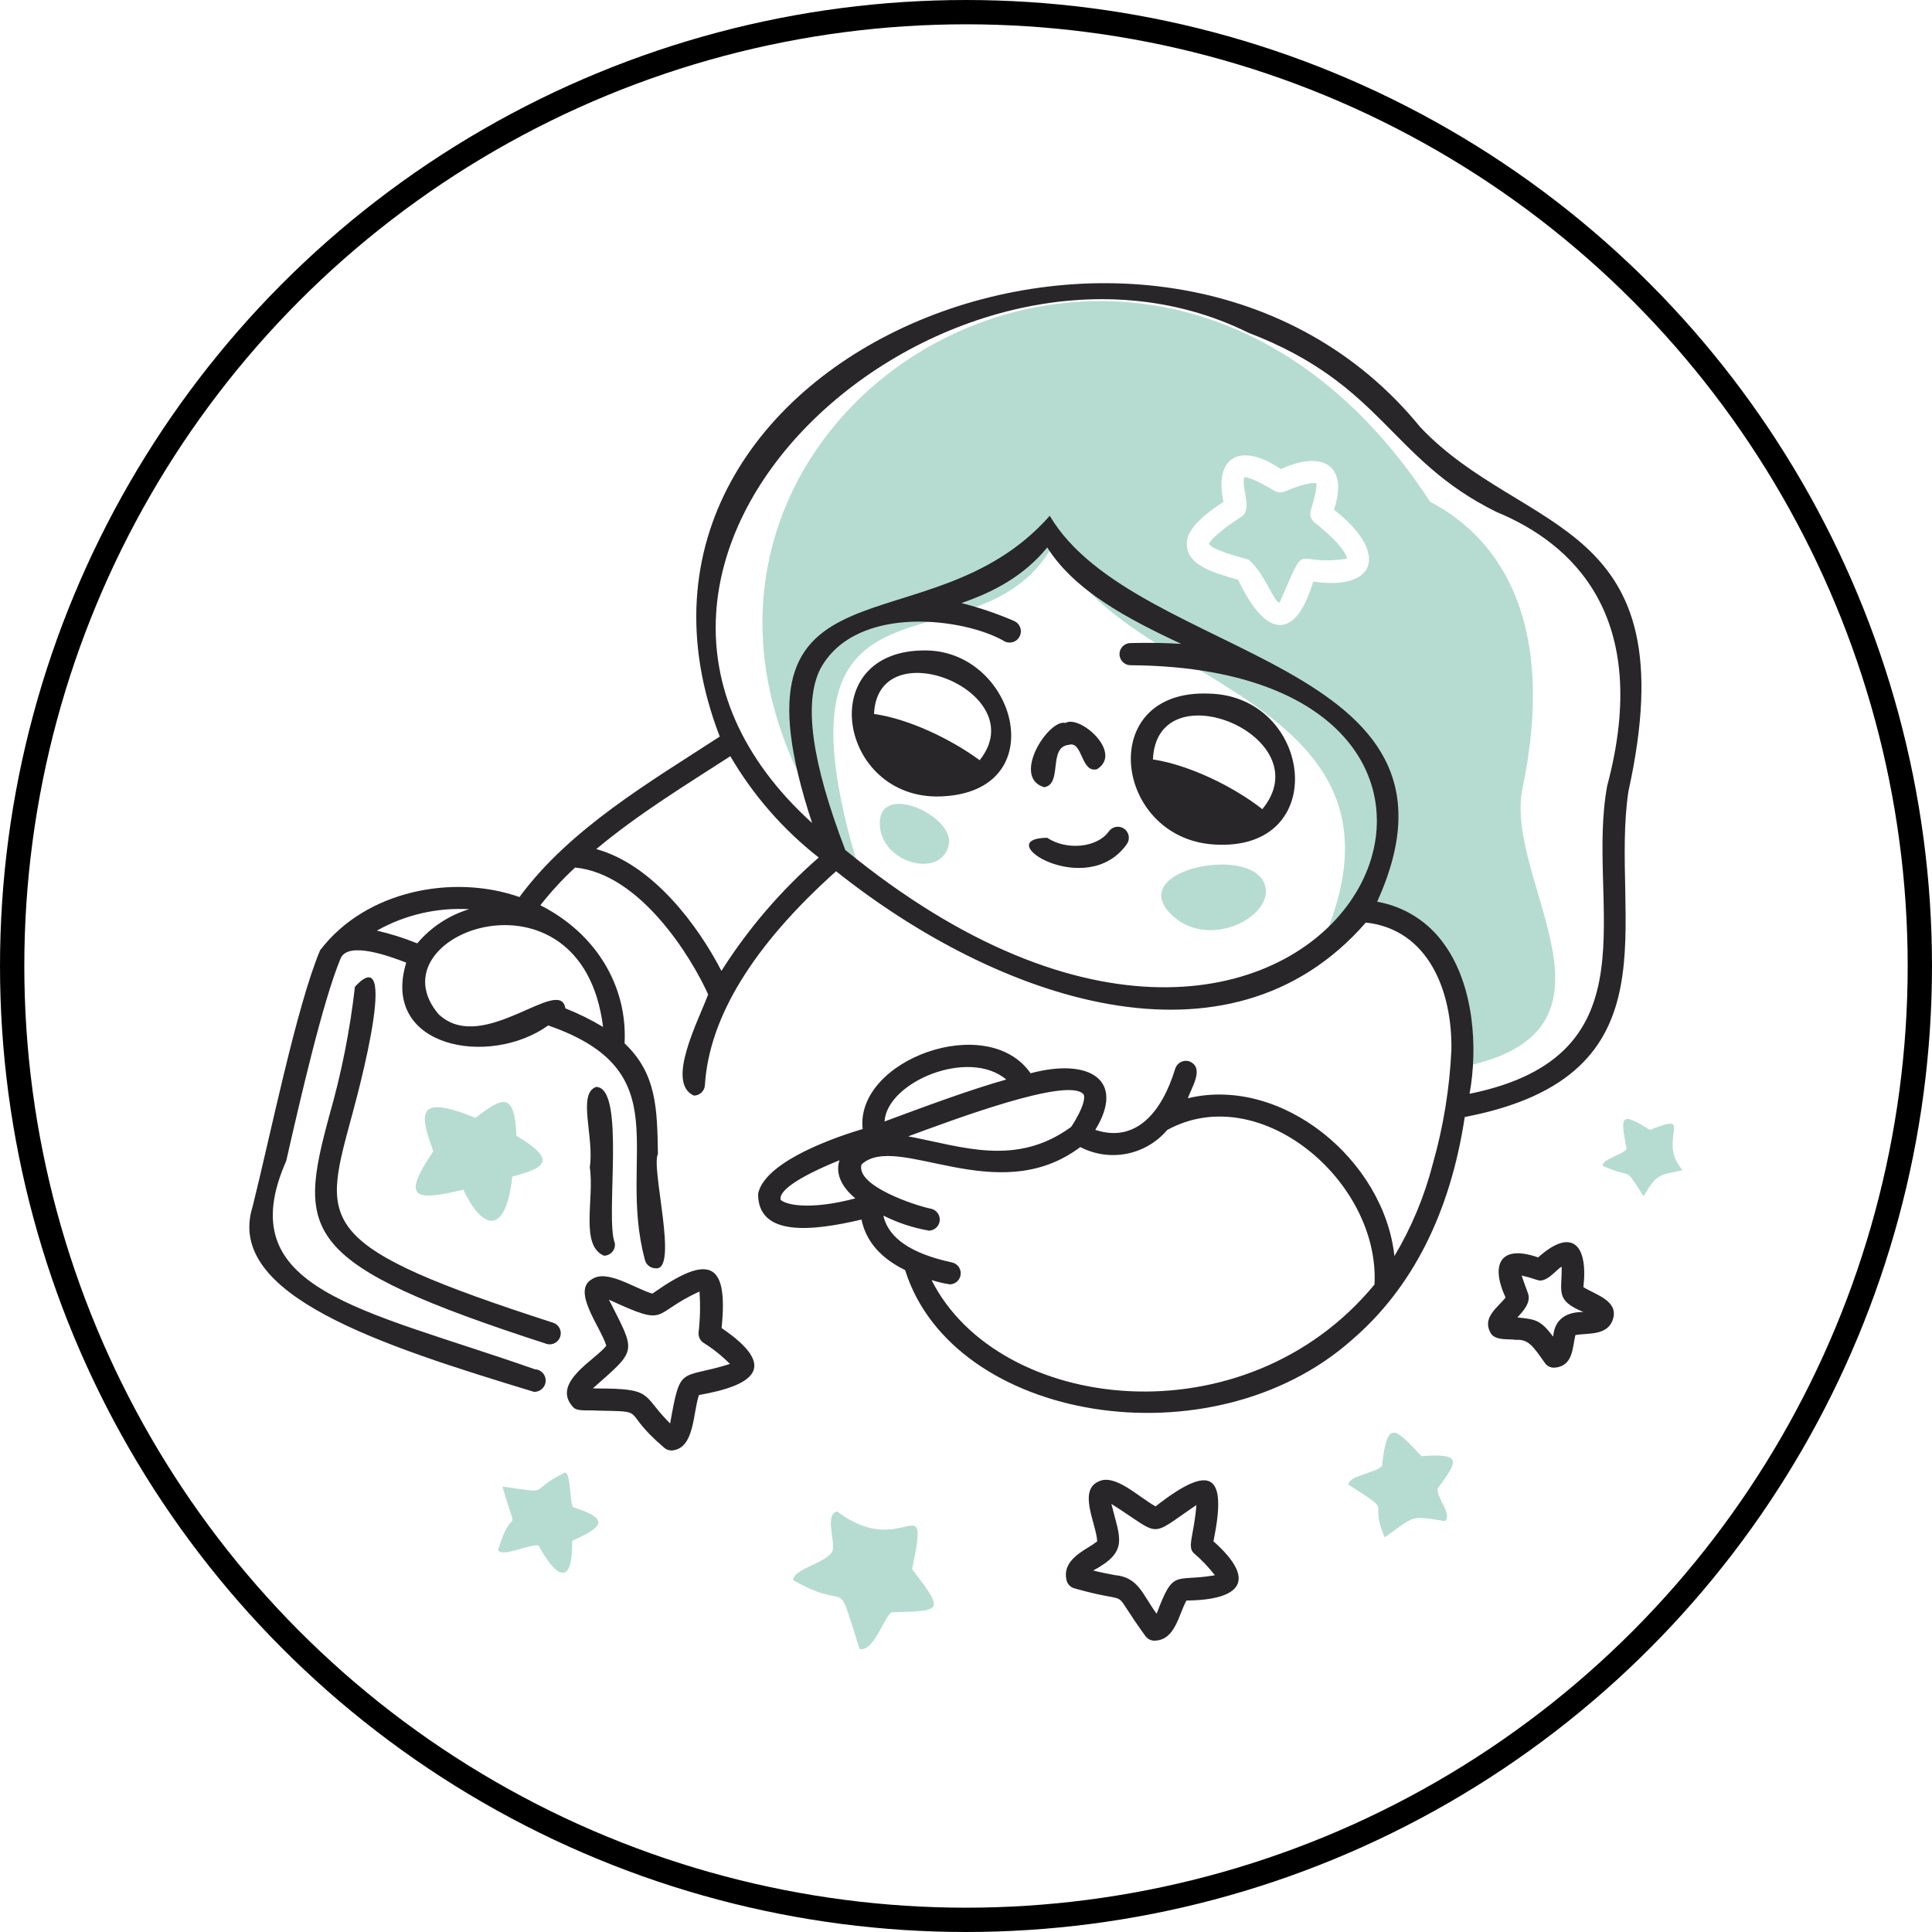 <svg width="192" height="192" viewBox="0 0 192 192" fill="none" xmlns="http://www.w3.org/2000/svg">
<circle cx="96" cy="96" r="94.792" transform="matrix(-1 0 0 1 192 0)" stroke="black" stroke-width="2.415"/>
<path d="M125.509 87.506C127.339 90.67 120.261 94.756 116.34 90.827C112.097 86.554 123.553 84.132 125.509 87.506Z" fill="#B6DCD1"/>
<path d="M161.645 114.166C161.03 110.912 160.978 110.418 163.969 112.292C168.677 110.365 164.517 113.244 167.223 116.303C164.824 116.783 164.674 116.655 163.332 118.874C161.233 115.658 162.545 117.322 159.299 115.875C159.081 115.231 161.45 114.691 161.645 114.166Z" fill="#B6DCD1"/>
<path d="M43.063 114.413C41.698 110.665 41.309 108.671 47.261 111.092C49.825 109.098 51.16 108.333 51.317 112.869C55.066 115.118 54.616 116.003 50.912 116.917C50.223 123.162 47.771 121.963 46.047 118.229C41.331 119.354 39.772 119.241 43.063 114.413Z" fill="#B6DCD1"/>
<path d="M87.431 81.8C87.431 77.654 94.928 81.118 94.283 83.974C93.534 87.393 87.431 85.796 87.431 81.8Z" fill="#B6DCD1"/>
<path d="M137.339 145.669C137.871 140.953 138.636 141.92 141.26 144.709C145.406 144.409 144.881 145.189 142.85 147.955C142.85 149.042 144.349 150.489 143.599 151.172C140.053 150.587 140.66 150.639 137.602 152.783C135.877 148.668 138.809 150.654 134.003 147.535C134.033 146.621 136.927 146.343 137.339 145.669Z" fill="#B6DCD1"/>
<path d="M142.122 49.863C149.507 53.724 154.635 62.398 151.306 78.352C149.387 87.544 163.099 102.463 145.309 106.032C146.231 101.593 146.343 92.102 136.042 90.595C134.018 92.094 133.223 95.258 130.749 95.041C143.599 68.801 110.064 68.358 104.914 53.672C97.717 67.916 75.428 53.454 85.301 86.179C52.516 45.44 112.494 4.37 142.122 49.863ZM117.966 54.406C118.221 56.093 120.216 56.835 123.05 57.623C125.891 63.62 128.785 63.553 130.502 57.795C136.994 58.732 137.924 54.796 132.571 50.658C134.033 46.242 131.446 44.705 127.285 46.617C123.297 43.895 120.598 45.395 121.595 49.87C118.821 51.692 117.742 53.027 117.966 54.406Z" fill="#B6DCD1"/>
<path d="M49.93 147.731C55.178 148.481 52.179 148.256 56.168 146.329C56.783 146.576 56.588 149.44 56.97 149.793C60.966 151.045 59.572 151.877 56.858 153.129C56.918 157.874 55.201 156.682 53.522 153.601C52.734 153.361 49.968 154.816 49.495 154.051C51.017 148.983 51.572 153.429 49.93 147.731Z" fill="#B6DCD1"/>
<path d="M82.73 154.141C83.06 153.331 81.906 150.46 83.203 150.205C89.763 155.22 92.454 147.251 90.647 155.94C93.886 160.183 93.706 160.093 88.608 160.221C87.761 160.843 86.831 164.202 85.422 163.864C82.903 155.977 84.792 160.453 78.824 157.035C78.847 155.88 82.25 155.288 82.73 154.141Z" fill="#B6DCD1"/>
<path d="M123.372 51.347C124.527 50.598 123.305 48.438 123.664 47.411C123.927 47.411 124.699 47.614 126.663 48.776C126.81 48.865 126.975 48.918 127.145 48.931C127.316 48.944 127.487 48.916 127.645 48.851C130.164 47.801 130.734 48.019 130.794 48.019C130.854 48.019 130.937 48.536 130.262 50.725C130.197 50.937 130.198 51.163 130.263 51.374C130.329 51.585 130.456 51.772 130.629 51.91C133.883 54.504 133.861 55.516 133.861 55.516C128.305 56.4 130.06 53.267 127.173 59.872C126.611 59.954 125.824 57.18 124.099 55.621C123.185 55.373 120.403 54.624 120.141 54.054C120.148 54.061 120.283 53.357 123.372 51.347Z" fill="#B6DCD1"/>
<path d="M108.086 153.818C108.417 153.625 108.735 153.41 109.038 153.174C108.963 151.472 107.103 148.12 109.18 147.228C110.822 146.411 113.184 148.81 114.841 149.702C120.366 145.377 121.985 146.419 120.591 153.174C124.969 157.065 123.32 159.006 117.907 159.059C117.112 160.491 116.797 163.01 114.728 163.047C114.554 163.048 114.383 163.007 114.228 162.929C114.073 162.851 113.939 162.737 113.836 162.597C112.936 161.353 112.381 160.513 111.984 159.891C110.92 158.264 111.647 159.231 106.736 157.837C106.55 157.779 106.383 157.673 106.251 157.529C106.119 157.386 106.028 157.21 105.986 157.02C105.604 155.363 107.096 154.433 108.086 153.818ZM110.792 156.532C113.169 156.75 113.536 158.474 114.945 160.371C116.655 155.813 116.722 157.252 120.733 156.547C120.124 155.755 119.433 155.028 118.672 154.381C117.922 153.751 118.672 152.551 118.896 149.567C114.046 152.859 115.56 152.701 110.447 149.455C111.309 152.904 112.187 154.178 108.64 156.075C109.615 156.315 110.297 156.442 110.792 156.532Z" fill="#282628"/>
<path d="M60.254 133.733C59.692 131.867 56.768 128.261 58.837 127.121C60.336 126.109 63.08 128.051 64.835 128.56C70.458 124.572 72.392 125.359 71.71 131.979C77.497 135.915 74.828 137.692 69.46 138.637C68.853 140.428 69.033 143.885 66.844 144.139C66.695 144.155 66.544 144.139 66.401 144.094C66.258 144.049 66.125 143.975 66.012 143.877C61.468 140.009 64.655 140.308 59.212 140.181C58.702 140.114 57.315 140.308 56.963 139.844C54.691 137.415 59.264 135.083 60.254 133.733ZM59.264 137.984C65.067 137.984 63.703 138.599 66.597 141.463C67.646 135.54 67.549 137.122 72.542 135.548C71.745 134.743 70.857 134.033 69.895 133.434C69.737 133.322 69.61 133.172 69.527 132.997C69.445 132.823 69.409 132.629 69.423 132.436C69.581 131.08 69.611 129.712 69.513 128.35C64.58 130.6 66.567 131.942 60.516 129.16C63.215 134.506 63.373 134.033 58.919 137.969L59.264 137.984Z" fill="#282628"/>
<path d="M152.858 124.962C156.187 121.963 157.844 123.65 157.356 127.916C158.563 128.665 160.798 129.25 160.318 131.012C159.838 132.774 157.874 132.451 156.569 132.676C156.254 133.831 156.389 135.795 154.463 135.915C154.283 135.923 154.105 135.886 153.944 135.808C153.783 135.729 153.644 135.611 153.54 135.465C152.386 133.846 151.914 133.059 150.646 133.156C150.069 133.029 148.712 133.269 148.195 132.564C147.175 130.952 148.885 129.925 149.619 128.943C148.06 125.554 149.177 123.665 152.858 124.962ZM154.358 132.804C154.493 131.064 155.73 130.36 157.356 130.39C154.493 129.19 155.25 128.38 155.197 125.891C154.74 126.064 153.698 127.563 152.768 127.203C152.262 127.028 151.746 126.881 151.224 126.761C151.374 127.256 151.651 127.983 151.861 128.56C152.153 129.468 151.366 130.307 150.796 130.922C152.618 131.124 153.068 131.154 154.328 132.804H154.358Z" fill="#282628"/>
<path d="M32.709 110.927C33.92 106.718 34.778 102.414 35.273 98.062C40.169 92.762 34.741 111.692 34.801 111.497C32.05 121.731 31.472 123.867 55.043 131.477C55.301 131.582 55.509 131.78 55.626 132.032C55.743 132.284 55.761 132.571 55.675 132.836C55.59 133.1 55.408 133.322 55.166 133.458C54.923 133.594 54.639 133.634 54.369 133.569C29.778 125.614 29.576 122.563 32.709 110.927Z" fill="#282628"/>
<path d="M25.099 119.931C26.824 113.056 29.455 100.034 31.809 94.441C36.368 88.443 45.117 86.854 51.624 89.148C56.625 82.333 64.767 77.602 71.529 73.201C56.752 34.846 115.987 11.522 141.155 42.463C151.479 53.349 167.853 51.325 161.832 78.637C159.936 91.292 167.08 106.871 145.564 111.009C144.124 120.516 140.376 127.968 134.37 133.141C120.418 145.549 94.688 141.32 89.95 126.221C87.506 125.022 86.051 123.342 85.616 121.198C80.661 122.368 75.33 122.915 75.338 118.649C75.893 115.808 81.53 113.454 85.729 112.202C84.979 105.312 98.152 100.506 102.417 106.661C108.243 105.102 111.894 107.306 108.85 112.284C112.891 113.626 115.478 110.522 116.79 106.211C116.875 105.933 117.065 105.7 117.32 105.56C117.574 105.42 117.874 105.384 118.154 105.462C119.781 106.076 118.386 108.108 118.049 109.143C127.39 106.894 137.542 115.283 138.576 124.827C140.289 121.953 141.579 118.847 142.407 115.605C143.445 111.939 144.059 108.166 144.237 104.36C144.342 98.557 141.987 92.364 135.735 91.682C122.023 107.426 98.999 99.261 83.09 86.584C74.843 93.961 70.465 101.113 70.052 107.846C70.035 108.125 69.913 108.387 69.709 108.579C69.506 108.771 69.237 108.879 68.958 108.88C66.131 107.606 69.408 101.436 70.375 98.827C68.71 95.123 63.627 86.831 57.15 86.216C55.902 87.372 54.748 88.625 53.701 89.965C59.204 92.746 62.375 97.965 62.068 103.685C65.247 106.684 65.314 110.155 65.382 114.683C64.669 116.055 67.473 126.326 65.157 126.041C64.901 126.041 64.654 125.951 64.457 125.789C64.26 125.626 64.126 125.4 64.077 125.149C61.296 114.751 67.676 106.481 54.481 101.908C48.633 106.099 37.785 104.12 40.371 95.663C38.699 95.026 34.576 93.489 33.841 95.266C32.049 99.584 29.793 109.465 28.443 115.373C22.783 128.208 35.94 130.03 53.139 136.072C53.286 136.077 53.432 136.11 53.566 136.171C53.701 136.232 53.823 136.318 53.924 136.426C54.025 136.533 54.105 136.66 54.157 136.798C54.209 136.936 54.234 137.083 54.23 137.231C54.225 137.378 54.192 137.524 54.131 137.659C54.071 137.793 53.984 137.915 53.876 138.016C53.769 138.117 53.642 138.196 53.504 138.249C53.366 138.301 53.219 138.326 53.071 138.322C37.89 133.703 22.333 128.733 25.099 119.931ZM83.427 115.305C79.034 117.09 77.377 118.417 77.579 119.241C78.329 119.886 81.028 120.163 85.002 119.091C83.817 118.117 82.947 116.767 83.427 115.305ZM87.925 111.444C91.944 109.945 96.652 108.213 100.003 107.283C96.262 104.127 88.158 107.516 87.903 111.444H87.925ZM107.673 108.745C106.174 106.969 94.576 111.339 90.257 112.929C95.58 113.926 100.956 116.01 106.458 111.984C107.808 109.915 107.845 108.955 107.673 108.745ZM115.98 112.314C114.944 113.527 113.528 114.354 111.962 114.659C110.396 114.964 108.773 114.729 107.358 113.993C99.111 120.223 89.125 112.449 85.616 115.725C85.009 117.869 91.059 119.826 92.469 120.111C92.739 120.155 92.983 120.298 93.153 120.513C93.324 120.727 93.409 120.997 93.391 121.27C93.373 121.543 93.254 121.8 93.057 121.991C92.861 122.181 92.6 122.291 92.326 122.3C90.746 122.027 89.215 121.522 87.783 120.801C88.293 123.05 90.549 124.587 94.628 125.464C94.888 125.526 95.118 125.68 95.273 125.898C95.428 126.116 95.498 126.384 95.47 126.65C95.443 126.916 95.319 127.163 95.123 127.345C94.927 127.527 94.671 127.631 94.403 127.638C93.783 127.543 93.172 127.4 92.574 127.211C99.216 140.391 123.672 143.33 136.597 127.653C137.144 117.375 125.149 107.246 115.98 112.306V112.314ZM143.577 93.909C146.471 97.979 146.883 104.082 146.043 108.7C164.869 104.877 157.521 89.845 159.726 78.075C164.224 61.191 156.209 53.971 148.727 50.882C138.081 45.634 137.482 38.205 124.054 33.062C94.291 18.337 51.947 55.688 80.706 81.793C71.559 53.994 92.221 65.007 104.322 51.257C112.846 65.704 147.858 65.382 136.859 89.613C138.208 89.848 139.496 90.348 140.65 91.086C141.803 91.823 142.798 92.783 143.577 93.909ZM84.004 84.47C131.709 123.5 159.801 66.424 112.329 66.109C112.05 66.102 111.784 65.99 111.585 65.794C111.386 65.599 111.268 65.335 111.256 65.056C111.243 64.778 111.337 64.504 111.518 64.292C111.699 64.08 111.954 63.944 112.231 63.912C112.389 63.912 114.48 63.815 117.389 63.987C111.984 61.468 106.781 58.687 104.074 54.406C101.698 57.307 98.654 58.859 95.543 59.931C97.337 60.386 99.091 60.982 100.791 61.716C101.062 61.837 101.274 62.061 101.38 62.339C101.486 62.617 101.478 62.925 101.357 63.196C101.235 63.468 101.011 63.68 100.734 63.786C100.456 63.892 100.147 63.884 99.876 63.763C96.045 61.453 85.122 59.924 81.545 66.431C79.836 69.76 80.631 75.653 84.004 84.47ZM71.709 96.465C74.369 92.27 77.621 88.483 81.365 85.219C77.827 82.448 74.846 79.032 72.579 75.151C68.178 78 63.582 80.781 59.256 84.38C64.924 85.947 69.393 92.034 71.679 96.457L71.709 96.465ZM43.677 100.873C48.056 104.824 55.673 96.877 56.183 100.206C57.481 100.72 58.734 101.339 59.931 102.058C57.832 85.092 36.697 92.844 43.647 100.866L43.677 100.873ZM41.466 93.751C42.821 92.145 44.613 90.966 46.624 90.355C43.427 90.174 40.245 90.913 37.455 92.484C38.823 92.8 40.164 93.224 41.466 93.751Z" fill="#282628"/>
<path d="M92.027 64.64C101.023 64.73 104.772 78.705 93.526 79.147C83.322 79.544 80.758 64.513 92.027 64.64ZM97.357 75.548C102.763 68.801 87.213 62.473 86.861 70.953C90.295 71.433 94.501 73.449 97.357 75.548Z" fill="#282628"/>
<path d="M60.014 124.789C57.607 123.747 59.092 119.084 58.612 116.01C59.077 113.011 57.352 108.715 59.234 108.018C62.233 108.018 60.104 121.078 61.101 123.537C61.124 123.693 61.112 123.852 61.068 124.003C61.024 124.154 60.947 124.294 60.844 124.412C60.741 124.531 60.614 124.626 60.47 124.691C60.327 124.756 60.171 124.79 60.014 124.789Z" fill="#282628"/>
<path d="M104.06 83.255C106.017 84.552 109.053 84.237 110.193 82.625C110.36 82.388 110.614 82.226 110.9 82.176C111.187 82.126 111.481 82.192 111.718 82.359C111.956 82.526 112.118 82.781 112.167 83.067C112.217 83.353 112.152 83.647 111.985 83.885C107.996 89.53 98.25 83.345 104.06 83.255Z" fill="#282628"/>
<path d="M109.031 76.44C107.404 76.875 107.614 73.599 106.227 74.019C104.112 74.221 105.642 77.94 103.768 78.232C100.476 77.25 104.195 71.425 105.882 71.844C107.321 71.012 111.625 74.791 109.031 76.44Z" fill="#282628"/>
<path d="M120.096 68.928C130.472 69.108 132.414 84.732 120.606 83.922C110.679 83.255 108.835 68.508 120.096 68.928ZM125.449 80.414C131.386 73.201 114.953 66.379 114.578 75.473C118.199 76.013 122.66 78.217 125.449 80.414Z" fill="#282628"/>
</svg>

